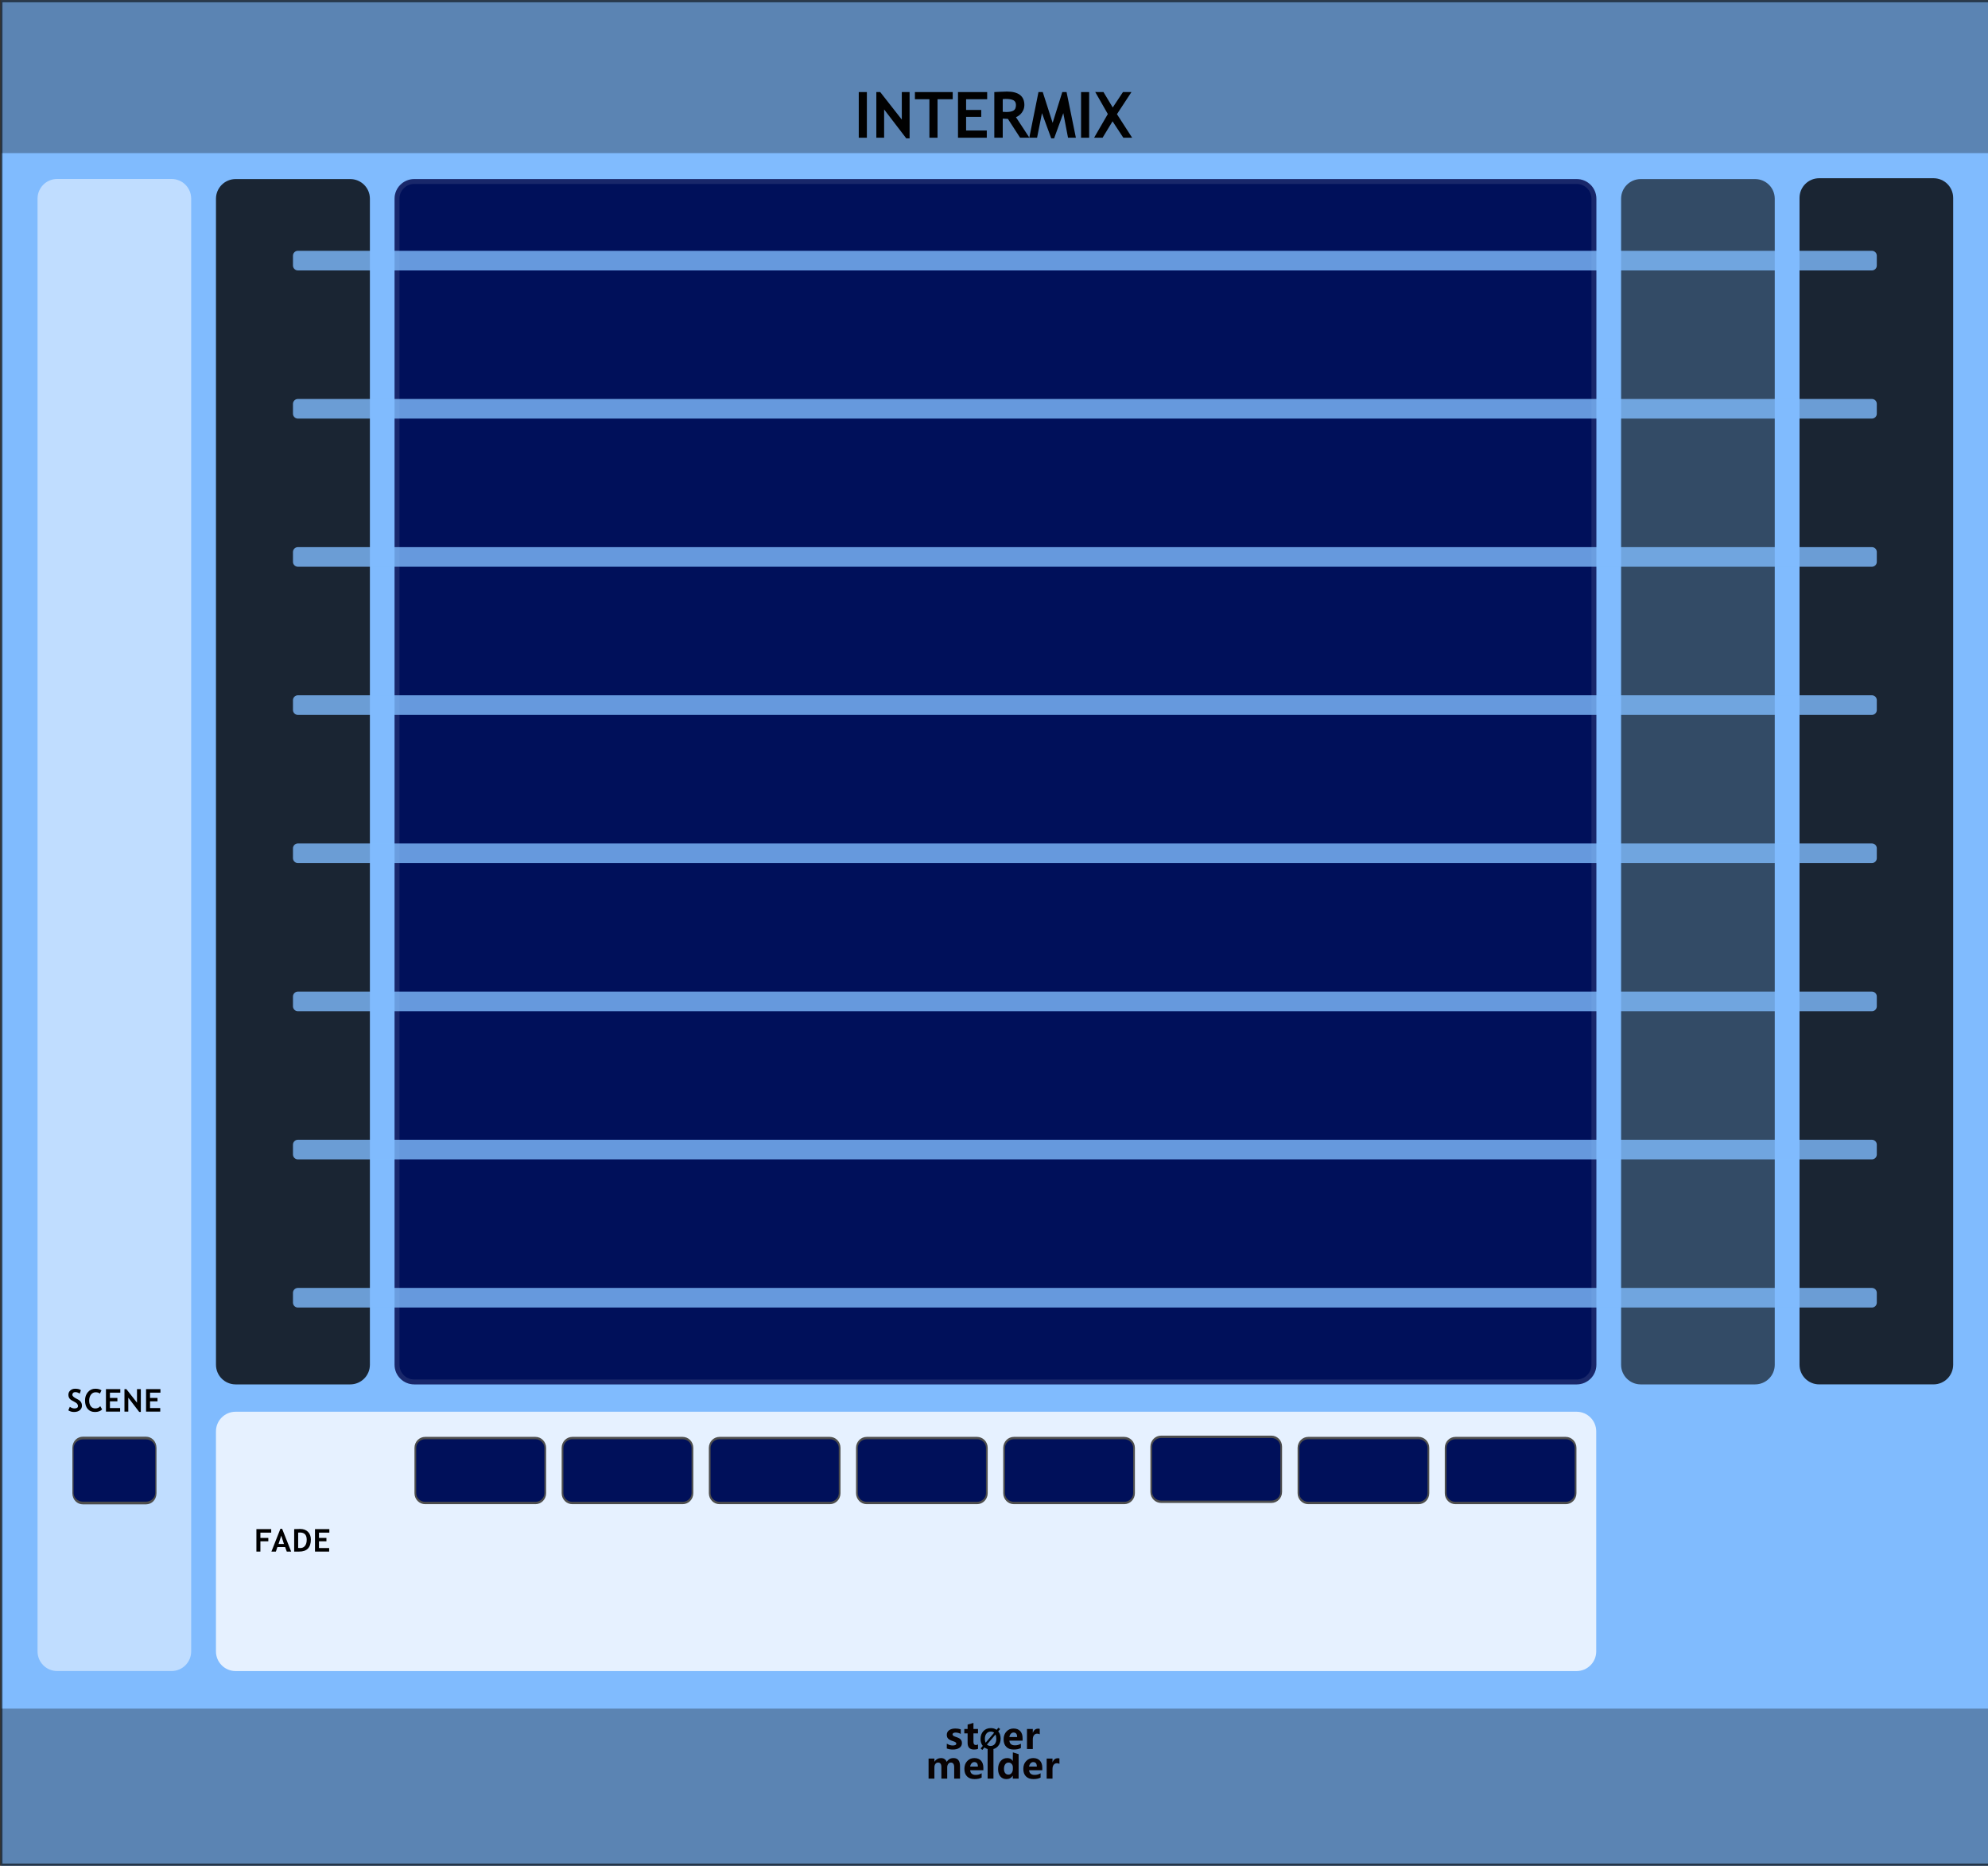 <?xml version="1.0" encoding="UTF-8" standalone="no"?>
<!DOCTYPE svg PUBLIC "-//W3C//DTD SVG 1.1//EN" "http://www.w3.org/Graphics/SVG/1.1/DTD/svg11.dtd">
<svg width="100%" height="100%" viewBox="0 0 405 380" version="1.1" xmlns="http://www.w3.org/2000/svg" xmlns:xlink="http://www.w3.org/1999/xlink" xml:space="preserve" xmlns:serif="http://www.serif.com/" style="fill-rule:evenodd;clip-rule:evenodd;stroke-linecap:round;stroke-linejoin:round;stroke-miterlimit:1.5;">
    <rect x="0" y="0" width="405" height="380" fill="#808080" stroke="none"/>
    <g id="panel" transform="matrix(0.835,0,0,1.043,-691.337,250.623)">
        <g transform="matrix(8.087,0,0,0.959,828.225,-240.235)">
            <rect x="0" y="0" width="60" height="380" style="fill:rgb(128,187,254);"/>
        </g>
        <g transform="matrix(1.198,0,0,0.959,1033.95,-213.396)">
            <g transform="matrix(13,0,0,13,1.949,0)">
                <rect x="0.076" y="-0.715" width="0.127" height="0.715" style="fill-rule:nonzero;"/>
            </g>
            <g transform="matrix(13,0,0,13,5.567,0)">
                <path d="M0.542,0.01L0.195,-0.443L0.195,0L0.073,0L0.073,-0.715L0.134,-0.715L0.472,-0.284L0.472,-0.715L0.594,-0.715L0.594,0.01L0.542,0.01Z" style="fill-rule:nonzero;"/>
            </g>
            <g transform="matrix(13,0,0,13,14.244,0)">
                <path d="M0.364,-0.603L0.364,0L0.237,0L0.237,-0.603L0.01,-0.603L0.01,-0.715L0.602,-0.715L0.602,-0.603L0.364,-0.603Z" style="fill-rule:nonzero;"/>
            </g>
            <g transform="matrix(13,0,0,13,22.198,0)">
                <path d="M0.2,-0.603L0.2,-0.435L0.437,-0.435L0.437,-0.327L0.2,-0.327L0.2,-0.113L0.524,-0.113L0.524,0L0.073,0L0.073,-0.715L0.53,-0.715L0.53,-0.603L0.2,-0.603Z" style="fill-rule:nonzero;"/>
            </g>
            <g transform="matrix(13,0,0,13,29.593,0)">
                <path d="M0.477,0L0.286,-0.295C0.266,-0.296 0.24,-0.297 0.205,-0.299L0.205,0L0.073,0L0.073,-0.715C0.08,-0.715 0.108,-0.717 0.156,-0.719C0.204,-0.721 0.242,-0.723 0.271,-0.723C0.453,-0.723 0.544,-0.652 0.544,-0.512C0.544,-0.469 0.531,-0.431 0.506,-0.396C0.481,-0.361 0.45,-0.337 0.412,-0.322L0.623,0L0.477,0ZM0.205,-0.605L0.205,-0.406C0.229,-0.404 0.246,-0.403 0.259,-0.403C0.312,-0.403 0.351,-0.411 0.375,-0.426C0.4,-0.441 0.412,-0.47 0.412,-0.513C0.412,-0.548 0.399,-0.573 0.373,-0.587C0.346,-0.601 0.305,-0.608 0.248,-0.608C0.234,-0.608 0.22,-0.607 0.205,-0.605Z" style="fill-rule:nonzero;"/>
            </g>
            <g transform="matrix(13,0,0,13,37.534,0)">
                <path d="M0.74,0L0.617,0L0.543,-0.385L0.399,0.01L0.354,0.01L0.209,-0.385L0.132,0L0.01,0L0.154,-0.715L0.221,-0.715L0.376,-0.233L0.527,-0.715L0.594,-0.715L0.74,0Z" style="fill-rule:nonzero;"/>
            </g>
            <g transform="matrix(13,0,0,13,47.22,0)">
                <rect x="0.076" y="-0.715" width="0.127" height="0.715" style="fill-rule:nonzero;"/>
            </g>
            <g transform="matrix(13,0,0,13,50.838,0)">
                <path d="M0.46,0L0.291,-0.257L0.135,0L0.002,0L0.217,-0.371L0.02,-0.716L0.149,-0.715L0.294,-0.474L0.454,-0.715L0.587,-0.715L0.36,-0.369L0.598,0L0.46,0Z" style="fill-rule:nonzero;"/>
            </g>
        </g>
        <g transform="matrix(0.84,0,0,0.84,238.786,16.211)">
            <g transform="matrix(1.198,0,0,0.959,893.633,-224.914)">
                <g transform="matrix(9,0,0,9,64.006,347.267)">
                    <path d="M0.919,0L0.762,0L0.762,-0.308C0.762,-0.391 0.732,-0.432 0.671,-0.432C0.643,-0.432 0.62,-0.42 0.602,-0.395C0.583,-0.369 0.574,-0.339 0.574,-0.303L0.574,0L0.417,0L0.417,-0.312C0.417,-0.392 0.387,-0.432 0.327,-0.432C0.298,-0.432 0.274,-0.42 0.256,-0.396C0.238,-0.372 0.229,-0.341 0.229,-0.301L0.229,0L0.072,0L0.072,-0.54L0.229,-0.54L0.229,-0.456L0.231,-0.456C0.25,-0.486 0.275,-0.51 0.307,-0.528C0.338,-0.545 0.371,-0.553 0.405,-0.553C0.481,-0.553 0.533,-0.519 0.561,-0.451C0.603,-0.519 0.663,-0.553 0.743,-0.553C0.86,-0.553 0.919,-0.481 0.919,-0.335L0.919,0Z" style="fill:rgb(10,1,1);fill-rule:nonzero;"/>
                </g>
                <g transform="matrix(9,0,0,9,72.978,347.267)">
                    <path d="M0.551,-0.226L0.196,-0.226C0.201,-0.142 0.252,-0.1 0.347,-0.1C0.407,-0.1 0.459,-0.115 0.505,-0.144L0.505,-0.028C0.456,-0.001 0.391,0.013 0.312,0.013C0.226,0.013 0.159,-0.011 0.111,-0.06C0.063,-0.108 0.04,-0.176 0.04,-0.262C0.04,-0.348 0.065,-0.419 0.116,-0.472C0.167,-0.526 0.23,-0.553 0.307,-0.553C0.384,-0.553 0.443,-0.53 0.487,-0.484C0.53,-0.437 0.551,-0.374 0.551,-0.292L0.551,-0.226ZM0.404,-0.324C0.404,-0.405 0.372,-0.445 0.306,-0.445C0.279,-0.445 0.255,-0.434 0.234,-0.412C0.214,-0.39 0.201,-0.361 0.195,-0.324L0.404,-0.324Z" style="fill:rgb(10,1,1);fill-rule:nonzero;"/>
                </g>
                <g transform="matrix(9,0,0,9,78.351,347.267)">
                    <rect x="0.069" y="-0.799" width="0.157" height="0.799" style="fill:rgb(10,1,1);fill-rule:nonzero;"/>
                </g>
                <g transform="matrix(9,0,0,9,81.149,347.267)">
                    <path d="M0.593,0L0.436,0L0.436,-0.076L0.433,-0.076C0.395,-0.017 0.339,0.013 0.264,0.013C0.195,0.013 0.141,-0.011 0.1,-0.06C0.06,-0.108 0.04,-0.174 0.04,-0.258C0.04,-0.346 0.062,-0.418 0.108,-0.472C0.153,-0.526 0.212,-0.553 0.286,-0.553C0.356,-0.553 0.405,-0.528 0.433,-0.477L0.436,-0.477L0.438,-0.707L0.593,-0.658L0.593,0ZM0.438,-0.306C0.438,-0.342 0.427,-0.372 0.405,-0.396C0.383,-0.42 0.356,-0.432 0.323,-0.432C0.284,-0.432 0.254,-0.417 0.232,-0.386C0.21,-0.356 0.199,-0.315 0.199,-0.263C0.199,-0.213 0.21,-0.175 0.231,-0.148C0.252,-0.121 0.281,-0.108 0.318,-0.108C0.353,-0.108 0.382,-0.122 0.404,-0.15C0.427,-0.179 0.438,-0.215 0.438,-0.261L0.438,-0.306Z" style="fill:rgb(10,1,1);fill-rule:nonzero;"/>
                </g>
                <g transform="matrix(9,0,0,9,87.265,347.267)">
                    <path d="M0.551,-0.226L0.196,-0.226C0.201,-0.142 0.252,-0.1 0.347,-0.1C0.407,-0.1 0.459,-0.115 0.505,-0.144L0.505,-0.028C0.456,-0.001 0.391,0.013 0.312,0.013C0.226,0.013 0.159,-0.011 0.111,-0.06C0.063,-0.108 0.04,-0.176 0.04,-0.262C0.04,-0.348 0.065,-0.419 0.116,-0.472C0.167,-0.526 0.23,-0.553 0.307,-0.553C0.384,-0.553 0.443,-0.53 0.487,-0.484C0.53,-0.437 0.551,-0.374 0.551,-0.292L0.551,-0.226ZM0.404,-0.324C0.404,-0.405 0.372,-0.445 0.306,-0.445C0.279,-0.445 0.255,-0.434 0.234,-0.412C0.214,-0.39 0.201,-0.361 0.195,-0.324L0.404,-0.324Z" style="fill:rgb(10,1,1);fill-rule:nonzero;"/>
                </g>
                <g transform="matrix(9,0,0,9,92.639,347.267)">
                    <path d="M0.416,-0.397C0.397,-0.408 0.374,-0.414 0.346,-0.414C0.31,-0.414 0.282,-0.4 0.261,-0.373C0.24,-0.345 0.229,-0.308 0.229,-0.26L0.229,0L0.072,0L0.072,-0.54L0.229,-0.54L0.229,-0.438L0.231,-0.438C0.257,-0.512 0.305,-0.549 0.374,-0.549C0.392,-0.549 0.406,-0.547 0.416,-0.543L0.416,-0.397Z" style="fill:rgb(10,1,1);fill-rule:nonzero;"/>
                </g>
            </g>
            <g transform="matrix(1.198,0,0,0.959,893.495,-231.786)">
                <g transform="matrix(9,0,0,9,68.666,347.267)">
                    <path d="M0.058,-0.145C0.112,-0.112 0.165,-0.096 0.216,-0.096C0.281,-0.096 0.314,-0.113 0.314,-0.148C0.314,-0.173 0.287,-0.193 0.233,-0.21C0.166,-0.231 0.12,-0.254 0.095,-0.28C0.07,-0.305 0.058,-0.34 0.058,-0.383C0.058,-0.436 0.079,-0.478 0.122,-0.508C0.165,-0.538 0.221,-0.553 0.291,-0.553C0.34,-0.553 0.388,-0.546 0.434,-0.531L0.434,-0.407C0.392,-0.432 0.346,-0.444 0.295,-0.444C0.27,-0.444 0.25,-0.44 0.235,-0.431C0.22,-0.422 0.212,-0.41 0.212,-0.396C0.212,-0.371 0.235,-0.351 0.28,-0.335C0.329,-0.319 0.366,-0.304 0.39,-0.291C0.415,-0.278 0.434,-0.26 0.447,-0.238C0.459,-0.216 0.466,-0.191 0.466,-0.163C0.466,-0.107 0.444,-0.064 0.399,-0.033C0.354,-0.002 0.295,0.013 0.22,0.013C0.162,0.013 0.107,0.004 0.058,-0.015L0.058,-0.145Z" style="fill:rgb(10,1,1);fill-rule:nonzero;"/>
                </g>
                <g transform="matrix(9,0,0,9,73.244,347.267)">
                    <path d="M0.39,-0.006C0.366,0.007 0.33,0.013 0.282,0.013C0.167,0.013 0.11,-0.047 0.11,-0.167L0.11,-0.422L0.021,-0.422L0.021,-0.54L0.11,-0.54L0.11,-0.659L0.267,-0.704L0.267,-0.54L0.39,-0.54L0.39,-0.422L0.267,-0.422L0.267,-0.195C0.267,-0.137 0.289,-0.108 0.335,-0.108C0.353,-0.108 0.371,-0.114 0.39,-0.124L0.39,-0.006Z" style="fill:rgb(10,1,1);fill-rule:nonzero;"/>
                </g>
                <g transform="matrix(6.6,0,0,6.6,77.105,347.267)">
                    <path d="M0.106,0.032L0.043,-0.021L0.122,-0.115C0.067,-0.183 0.04,-0.268 0.04,-0.368C0.04,-0.487 0.075,-0.584 0.144,-0.658C0.213,-0.732 0.305,-0.769 0.418,-0.769C0.5,-0.769 0.571,-0.748 0.63,-0.706L0.698,-0.785L0.761,-0.733L0.689,-0.65C0.748,-0.581 0.778,-0.493 0.778,-0.384C0.778,-0.266 0.743,-0.17 0.674,-0.097C0.605,-0.023 0.516,0.013 0.406,0.013C0.32,0.013 0.246,-0.011 0.182,-0.059L0.106,0.032ZM0.54,-0.6C0.506,-0.628 0.463,-0.642 0.413,-0.642C0.349,-0.642 0.297,-0.617 0.258,-0.569C0.218,-0.52 0.199,-0.455 0.199,-0.375C0.199,-0.319 0.208,-0.273 0.227,-0.234L0.54,-0.6ZM0.275,-0.165C0.311,-0.131 0.356,-0.114 0.409,-0.114C0.473,-0.114 0.524,-0.137 0.563,-0.184C0.601,-0.231 0.62,-0.294 0.62,-0.374C0.62,-0.435 0.61,-0.488 0.588,-0.533L0.275,-0.165Z" style="fill-rule:nonzero;"/>
                </g>
                <g transform="matrix(9,0,0,9,82.605,347.267)">
                    <path d="M0.551,-0.226L0.196,-0.226C0.201,-0.142 0.252,-0.1 0.347,-0.1C0.407,-0.1 0.459,-0.115 0.505,-0.144L0.505,-0.028C0.456,-0.001 0.391,0.013 0.312,0.013C0.226,0.013 0.159,-0.011 0.111,-0.06C0.063,-0.108 0.04,-0.176 0.04,-0.262C0.04,-0.348 0.065,-0.419 0.116,-0.472C0.167,-0.526 0.23,-0.553 0.307,-0.553C0.384,-0.553 0.443,-0.53 0.487,-0.484C0.53,-0.437 0.551,-0.374 0.551,-0.292L0.551,-0.226ZM0.404,-0.324C0.404,-0.405 0.372,-0.445 0.306,-0.445C0.279,-0.445 0.255,-0.434 0.234,-0.412C0.214,-0.39 0.201,-0.361 0.195,-0.324L0.404,-0.324Z" style="fill:rgb(10,1,1);fill-rule:nonzero;"/>
                </g>
                <g transform="matrix(9,0,0,9,87.979,347.267)">
                    <path d="M0.416,-0.397C0.397,-0.408 0.374,-0.414 0.346,-0.414C0.31,-0.414 0.282,-0.4 0.261,-0.373C0.24,-0.345 0.229,-0.308 0.229,-0.26L0.229,0L0.072,0L0.072,-0.54L0.229,-0.54L0.229,-0.438L0.231,-0.438C0.257,-0.512 0.305,-0.549 0.374,-0.549C0.392,-0.549 0.406,-0.547 0.416,-0.543L0.416,-0.397Z" style="fill:rgb(10,1,1);fill-rule:nonzero;"/>
                </g>
            </g>
        </g>
        <g transform="matrix(2.869,0,0,1.818,914.399,-538.329)">
            <rect x="-30.034" y="347.456" width="169.102" height="16.91" style="fill:rgb(4,4,4);fill-opacity:0.3;"/>
        </g>
        <g transform="matrix(2.869,0,0,1.763,914.399,-852.772)">
            <rect x="-30.034" y="347.456" width="169.102" height="16.91" style="fill:rgb(4,4,4);fill-opacity:0.3;"/>
        </g>
        <g transform="matrix(21.663,0,0,25.566,18.283,-292.473)">
            <rect x="37.388" y="2.043" width="22.397" height="14.247" style="fill:none;stroke:black;stroke-opacity:0.6;stroke-width:0.03px;"/>
        </g>
        <g transform="matrix(0.551,0,0,8.789,1220.65,-705.628)">
            <path d="M73.138,57.36C73.138,57.119 69.241,56.924 64.443,56.924L13.802,56.924C9.003,56.924 5.107,57.119 5.107,57.36L5.107,83.268C5.107,83.509 9.003,83.704 13.802,83.704L64.443,83.704C69.241,83.704 73.138,83.509 73.138,83.268L73.138,57.36Z" style="fill-opacity:0.6;"/>
        </g>
        <g transform="matrix(0.551,0,0,8.795,1264.18,-706.133)">
            <path d="M73.138,57.36C73.138,57.119 69.241,56.924 64.443,56.924L13.802,56.924C9.003,56.924 5.107,57.119 5.107,57.36L5.107,83.268C5.107,83.509 9.003,83.704 13.802,83.704L64.443,83.704C69.241,83.704 73.138,83.509 73.138,83.268L73.138,57.36Z" style="fill-opacity:0.8;"/>
        </g>
        <g transform="matrix(0.552,0,0,8.789,877.824,-705.628)">
            <path d="M73.138,57.36C73.138,57.119 69.245,56.924 64.451,56.924L13.793,56.924C8.999,56.924 5.107,57.119 5.107,57.36L5.107,83.268C5.107,83.509 8.999,83.704 13.793,83.704L64.451,83.704C69.245,83.704 73.138,83.509 73.138,83.268L73.138,57.36Z" style="fill-opacity:0.8;"/>
        </g>
        <g transform="matrix(4.95,0,0,1.891,855.359,-72.257)">
            <path d="M73.138,58.951C73.138,57.832 72.704,56.924 72.17,56.924L6.075,56.924C5.541,56.924 5.107,57.832 5.107,58.951L5.107,81.676C5.107,82.795 5.541,83.704 6.075,83.704L72.17,83.704C72.704,83.704 73.138,82.795 73.138,81.676L73.138,58.951Z" style="fill:white;fill-opacity:0.8;"/>
        </g>
        <g transform="matrix(0.551,0,0,10.88,834.293,-824.678)">
            <path d="M73.138,57.276C73.138,57.082 69.241,56.924 64.443,56.924L13.802,56.924C9.003,56.924 5.107,57.082 5.107,57.276L5.107,83.352C5.107,83.546 9.003,83.704 13.802,83.704L64.443,83.704C69.241,83.704 73.138,83.546 73.138,83.352L73.138,57.276Z" style="fill:white;fill-opacity:0.5;"/>
        </g>
        <g transform="matrix(1.253,0,0,1.347,913.206,-236.717)">
            <path d="M38.128,207.245C38.128,206.459 37.271,205.822 36.216,205.822L14.743,205.822C13.688,205.822 12.831,206.459 12.831,207.245L12.831,213.815C12.831,214.601 13.688,215.238 14.743,215.238L36.216,215.238C37.271,215.238 38.128,214.601 38.128,213.815L38.128,207.245Z" style="fill:rgb(0,16,90);stroke:rgb(77,77,77);stroke-width:0.34px;stroke-linecap:square;"/>
        </g>
        <g transform="matrix(1.253,0,0,1.347,1164.58,-236.717)">
            <path d="M38.128,207.245C38.128,206.459 37.271,205.822 36.216,205.822L14.743,205.822C13.688,205.822 12.831,206.459 12.831,207.245L12.831,213.815C12.831,214.601 13.688,215.238 14.743,215.238L36.216,215.238C37.271,215.238 38.128,214.601 38.128,213.815L38.128,207.245Z" style="fill:rgb(0,16,90);stroke:rgb(77,77,77);stroke-width:0.34px;stroke-linecap:square;"/>
        </g>
        <g transform="matrix(1.253,0,0,1.347,1128.67,-236.717)">
            <path d="M38.128,207.245C38.128,206.459 37.271,205.822 36.216,205.822L14.743,205.822C13.688,205.822 12.831,206.459 12.831,207.245L12.831,213.815C12.831,214.601 13.688,215.238 14.743,215.238L36.216,215.238C37.271,215.238 38.128,214.601 38.128,213.815L38.128,207.245Z" style="fill:rgb(0,16,90);stroke:rgb(77,77,77);stroke-width:0.34px;stroke-linecap:square;"/>
        </g>
        <g transform="matrix(1.253,0,0,1.347,1092.76,-236.96)">
            <path d="M38.128,207.245C38.128,206.459 37.271,205.822 36.216,205.822L14.743,205.822C13.688,205.822 12.831,206.459 12.831,207.245L12.831,213.815C12.831,214.601 13.688,215.238 14.743,215.238L36.216,215.238C37.271,215.238 38.128,214.601 38.128,213.815L38.128,207.245Z" style="fill:rgb(0,16,90);stroke:rgb(77,77,77);stroke-width:0.34px;stroke-linecap:square;"/>
        </g>
        <g transform="matrix(1.253,0,0,1.347,1056.85,-236.717)">
            <path d="M38.128,207.245C38.128,206.459 37.271,205.822 36.216,205.822L14.743,205.822C13.688,205.822 12.831,206.459 12.831,207.245L12.831,213.815C12.831,214.601 13.688,215.238 14.743,215.238L36.216,215.238C37.271,215.238 38.128,214.601 38.128,213.815L38.128,207.245Z" style="fill:rgb(0,16,90);stroke:rgb(77,77,77);stroke-width:0.34px;stroke-linecap:square;"/>
        </g>
        <g transform="matrix(1.253,0,0,1.347,1020.94,-236.717)">
            <path d="M38.128,207.245C38.128,206.459 37.271,205.822 36.216,205.822L14.743,205.822C13.688,205.822 12.831,206.459 12.831,207.245L12.831,213.815C12.831,214.601 13.688,215.238 14.743,215.238L36.216,215.238C37.271,215.238 38.128,214.601 38.128,213.815L38.128,207.245Z" style="fill:rgb(0,16,90);stroke:rgb(77,77,77);stroke-width:0.34px;stroke-linecap:square;"/>
        </g>
        <g transform="matrix(1.253,0,0,1.347,985.027,-236.717)">
            <path d="M38.128,207.245C38.128,206.459 37.271,205.822 36.216,205.822L14.743,205.822C13.688,205.822 12.831,206.459 12.831,207.245L12.831,213.815C12.831,214.601 13.688,215.238 14.743,215.238L36.216,215.238C37.271,215.238 38.128,214.601 38.128,213.815L38.128,207.245Z" style="fill:rgb(0,16,90);stroke:rgb(77,77,77);stroke-width:0.34px;stroke-linecap:square;"/>
        </g>
        <g transform="matrix(1.253,0,0,1.347,949.117,-236.717)">
            <path d="M38.128,207.245C38.128,206.459 37.271,205.822 36.216,205.822L14.743,205.822C13.688,205.822 12.831,206.459 12.831,207.245L12.831,213.815C12.831,214.601 13.688,215.238 14.743,215.238L36.216,215.238C37.271,215.238 38.128,214.601 38.128,213.815L38.128,207.245Z" style="fill:rgb(0,16,90);stroke:rgb(77,77,77);stroke-width:0.34px;stroke-linecap:square;"/>
        </g>
        <g transform="matrix(4.31,0,0,8.789,902.202,-705.628)">
            <path d="M73.138,57.36C73.138,57.119 72.639,56.924 72.026,56.924L6.219,56.924C5.605,56.924 5.107,57.119 5.107,57.36L5.107,83.268C5.107,83.509 5.605,83.704 6.219,83.704L72.026,83.704C72.639,83.704 73.138,83.509 73.138,83.268L73.138,57.36Z" style="fill:rgb(0,16,90);"/>
            <path d="M72.054,56.924L72.083,56.924L72.111,56.925L72.139,56.926L72.167,56.927L72.195,56.929L72.222,56.93L72.25,56.933L72.277,56.935L72.303,56.937L72.33,56.94L72.356,56.943L72.382,56.947L72.408,56.95L72.433,56.954L72.458,56.958L72.483,56.962L72.508,56.967L72.532,56.971L72.556,56.976L72.579,56.982L72.602,56.987L72.625,56.992L72.647,56.998L72.669,57.004L72.691,57.01L72.712,57.017L72.733,57.023L72.753,57.03L72.773,57.037L72.793,57.044L72.812,57.052L72.83,57.059L72.849,57.067L72.866,57.074L72.884,57.082L72.9,57.091L72.917,57.099L72.932,57.107L72.948,57.116L72.962,57.125L72.976,57.134L72.99,57.143L73.003,57.152L73.016,57.161L73.028,57.171L73.039,57.18L73.05,57.19L73.06,57.2L73.07,57.21L73.079,57.22L73.088,57.23L73.095,57.241L73.103,57.251L73.109,57.261L73.115,57.272L73.12,57.283L73.125,57.294L73.129,57.304L73.132,57.315L73.134,57.326L73.136,57.337L73.137,57.349L73.138,57.36L73.138,83.268L73.137,83.279L73.136,83.29L73.134,83.301L73.132,83.312L73.129,83.323L73.125,83.334L73.12,83.345L73.115,83.356L73.109,83.366L73.103,83.377L73.095,83.387L73.088,83.397L73.079,83.408L73.07,83.418L73.06,83.428L73.05,83.437L73.039,83.447L73.028,83.457L73.016,83.466L73.003,83.476L72.99,83.485L72.976,83.494L72.962,83.503L72.948,83.512L72.932,83.52L72.917,83.529L72.9,83.537L72.884,83.545L72.866,83.553L72.849,83.561L72.83,83.569L72.812,83.576L72.793,83.583L72.773,83.591L72.753,83.598L72.733,83.604L72.712,83.611L72.691,83.617L72.669,83.623L72.647,83.629L72.625,83.635L72.602,83.641L72.579,83.646L72.556,83.651L72.532,83.656L72.508,83.661L72.483,83.665L72.458,83.67L72.433,83.674L72.408,83.678L72.382,83.681L72.356,83.684L72.33,83.687L72.303,83.69L72.277,83.693L72.25,83.695L72.222,83.697L72.195,83.699L72.167,83.7L72.139,83.702L72.111,83.703L72.083,83.703L72.054,83.704L72.026,83.704L6.219,83.704L6.19,83.704L6.162,83.703L6.133,83.703L6.105,83.702L6.077,83.7L6.049,83.699L6.022,83.697L5.995,83.695L5.968,83.693L5.941,83.69L5.914,83.687L5.888,83.684L5.862,83.681L5.837,83.678L5.811,83.674L5.786,83.67L5.761,83.665L5.737,83.661L5.713,83.656L5.689,83.651L5.665,83.646L5.642,83.641L5.62,83.635L5.597,83.629L5.575,83.623L5.554,83.617L5.532,83.611L5.512,83.604L5.491,83.598L5.471,83.591L5.452,83.583L5.433,83.576L5.414,83.569L5.396,83.561L5.378,83.553L5.361,83.545L5.344,83.537L5.328,83.529L5.312,83.52L5.297,83.512L5.282,83.503L5.268,83.494L5.254,83.485L5.241,83.476L5.229,83.466L5.217,83.457L5.205,83.447L5.194,83.437L5.184,83.428L5.174,83.418L5.165,83.408L5.157,83.397L5.149,83.387L5.142,83.377L5.135,83.366L5.13,83.356L5.124,83.345L5.12,83.334L5.116,83.323L5.113,83.312L5.11,83.301L5.108,83.29L5.107,83.279L5.107,83.268L5.107,57.36L5.107,57.349L5.108,57.337L5.11,57.326L5.113,57.315L5.116,57.304L5.12,57.294L5.124,57.283L5.13,57.272L5.135,57.261L5.142,57.251L5.149,57.241L5.157,57.23L5.165,57.22L5.174,57.21L5.184,57.2L5.194,57.19L5.205,57.18L5.217,57.171L5.229,57.161L5.241,57.152L5.254,57.143L5.268,57.134L5.282,57.125L5.297,57.116L5.312,57.107L5.328,57.099L5.344,57.091L5.361,57.082L5.378,57.074L5.396,57.067L5.414,57.059L5.433,57.052L5.452,57.044L5.471,57.037L5.491,57.03L5.512,57.023L5.532,57.017L5.554,57.01L5.575,57.004L5.597,56.998L5.62,56.992L5.642,56.987L5.665,56.982L5.689,56.976L5.713,56.971L5.737,56.967L5.761,56.962L5.786,56.958L5.811,56.954L5.837,56.95L5.862,56.947L5.888,56.943L5.914,56.94L5.941,56.937L5.968,56.935L5.995,56.933L6.022,56.93L6.049,56.929L6.077,56.927L6.105,56.926L6.133,56.925L6.162,56.924L6.19,56.924L6.219,56.924L72.026,56.924L72.054,56.924ZM6.22,57.033L6.197,57.033L6.176,57.033L6.154,57.034L6.133,57.034L6.112,57.035L6.092,57.037L6.071,57.038L6.051,57.039L6.03,57.041L6.01,57.043L5.99,57.045L5.971,57.047L5.951,57.05L5.932,57.053L5.913,57.055L5.894,57.058L5.876,57.062L5.858,57.065L5.84,57.068L5.822,57.072L5.804,57.076L5.787,57.08L5.77,57.084L5.753,57.089L5.736,57.093L5.72,57.098L5.704,57.103L5.689,57.107L5.673,57.113L5.658,57.118L5.644,57.123L5.629,57.129L5.615,57.134L5.602,57.14L5.588,57.146L5.575,57.152L5.563,57.158L5.55,57.164L5.539,57.171L5.527,57.177L5.516,57.184L5.505,57.19L5.495,57.197L5.485,57.204L5.476,57.211L5.467,57.218L5.458,57.225L5.45,57.233L5.443,57.24L5.435,57.248L5.429,57.255L5.422,57.263L5.416,57.27L5.411,57.278L5.406,57.286L5.402,57.294L5.398,57.302L5.394,57.31L5.392,57.318L5.389,57.326L5.387,57.335L5.386,57.343L5.385,57.351L5.385,57.361L5.385,83.267L5.385,83.276L5.386,83.285L5.387,83.293L5.389,83.301L5.392,83.309L5.394,83.318L5.398,83.326L5.402,83.334L5.406,83.342L5.411,83.35L5.416,83.357L5.422,83.365L5.429,83.373L5.435,83.38L5.443,83.388L5.45,83.395L5.458,83.402L5.467,83.409L5.476,83.417L5.485,83.424L5.495,83.43L5.505,83.437L5.516,83.444L5.527,83.451L5.539,83.457L5.551,83.463L5.563,83.47L5.575,83.476L5.588,83.482L5.602,83.488L5.615,83.493L5.629,83.499L5.644,83.505L5.658,83.51L5.673,83.515L5.689,83.52L5.704,83.525L5.72,83.53L5.736,83.535L5.753,83.539L5.77,83.543L5.787,83.548L5.804,83.552L5.822,83.555L5.84,83.559L5.858,83.563L5.876,83.566L5.894,83.569L5.913,83.572L5.932,83.575L5.951,83.578L5.971,83.58L5.991,83.583L6.01,83.585L6.03,83.587L6.051,83.588L6.071,83.59L6.092,83.591L6.112,83.592L6.133,83.593L6.154,83.594L6.176,83.594L6.197,83.595L6.22,83.595L72.024,83.595L72.047,83.595L72.069,83.594L72.09,83.594L72.111,83.593L72.132,83.592L72.153,83.591L72.173,83.59L72.194,83.588L72.214,83.587L72.234,83.585L72.254,83.583L72.274,83.58L72.293,83.578L72.312,83.575L72.331,83.572L72.35,83.569L72.369,83.566L72.387,83.563L72.405,83.559L72.423,83.555L72.44,83.552L72.458,83.548L72.475,83.543L72.492,83.539L72.508,83.535L72.524,83.53L72.54,83.525L72.556,83.52L72.571,83.515L72.586,83.51L72.601,83.505L72.615,83.499L72.629,83.493L72.643,83.488L72.656,83.482L72.669,83.476L72.682,83.47L72.694,83.463L72.706,83.457L72.717,83.45L72.728,83.444L72.739,83.437L72.749,83.43L72.759,83.424L72.768,83.417L72.777,83.409L72.786,83.402L72.794,83.395L72.802,83.388L72.809,83.38L72.816,83.373L72.822,83.365L72.828,83.357L72.833,83.35L72.838,83.342L72.843,83.334L72.847,83.326L72.85,83.318L72.853,83.309L72.855,83.301L72.857,83.293L72.858,83.285L72.859,83.276L72.86,83.267L72.86,57.361L72.859,57.351L72.858,57.343L72.857,57.335L72.855,57.326L72.853,57.318L72.85,57.31L72.847,57.302L72.843,57.294L72.838,57.286L72.833,57.278L72.828,57.27L72.822,57.263L72.816,57.255L72.809,57.248L72.802,57.24L72.794,57.233L72.786,57.225L72.777,57.218L72.768,57.211L72.759,57.204L72.749,57.197L72.739,57.19L72.728,57.184L72.717,57.177L72.706,57.171L72.694,57.164L72.682,57.158L72.669,57.152L72.656,57.146L72.643,57.14L72.629,57.134L72.615,57.129L72.601,57.123L72.586,57.118L72.571,57.113L72.556,57.107L72.54,57.103L72.524,57.098L72.508,57.093L72.492,57.089L72.475,57.084L72.458,57.08L72.44,57.076L72.423,57.072L72.405,57.068L72.387,57.065L72.369,57.062L72.35,57.058L72.331,57.055L72.312,57.053L72.293,57.05L72.274,57.047L72.254,57.045L72.234,57.043L72.214,57.041L72.194,57.039L72.173,57.038L72.153,57.037L72.132,57.035L72.111,57.034L72.09,57.034L72.069,57.033L72.047,57.033L72.024,57.033L6.22,57.033Z" style="fill:white;fill-opacity:0.1;"/>
        </g>
        <g transform="matrix(1.0256e-16,-1.34,1.482,7.25923e-17,802.157,-156.656)">
            <path d="M25.865,66.444C25.865,65.997 25.544,65.635 25.149,65.635L23.719,65.635C23.324,65.635 23.004,65.997 23.004,66.444L23.004,325.569C23.004,326.015 23.324,326.377 23.719,326.377L25.149,326.377C25.544,326.377 25.865,326.015 25.865,325.569L25.865,66.444Z" style="fill:rgb(128,187,254);fill-opacity:0.8;"/>
        </g>
        <g transform="matrix(1.0256e-16,-1.34,1.482,7.25923e-17,802.157,-127.724)">
            <path d="M25.865,66.444C25.865,65.997 25.544,65.635 25.149,65.635L23.719,65.635C23.324,65.635 23.004,65.997 23.004,66.444L23.004,325.569C23.004,326.015 23.324,326.377 23.719,326.377L25.149,326.377C25.544,326.377 25.865,326.015 25.865,325.569L25.865,66.444Z" style="fill:rgb(128,187,254);fill-opacity:0.8;"/>
        </g>
        <g transform="matrix(1.0256e-16,-1.34,1.482,7.25923e-17,802.157,-98.793)">
            <path d="M25.865,66.444C25.865,65.997 25.544,65.635 25.149,65.635L23.719,65.635C23.324,65.635 23.004,65.997 23.004,66.444L23.004,325.569C23.004,326.015 23.324,326.377 23.719,326.377L25.149,326.377C25.544,326.377 25.865,326.015 25.865,325.569L25.865,66.444Z" style="fill:rgb(128,187,254);fill-opacity:0.8;"/>
        </g>
        <g transform="matrix(1.0256e-16,-1.34,1.482,7.25923e-17,802.157,-69.861)">
            <path d="M25.865,66.444C25.865,65.997 25.544,65.635 25.149,65.635L23.719,65.635C23.324,65.635 23.004,65.997 23.004,66.444L23.004,325.569C23.004,326.015 23.324,326.377 23.719,326.377L25.149,326.377C25.544,326.377 25.865,326.015 25.865,325.569L25.865,66.444Z" style="fill:rgb(128,187,254);fill-opacity:0.8;"/>
        </g>
        <g transform="matrix(1.0256e-16,-1.34,1.482,7.25923e-17,802.157,-40.929)">
            <path d="M25.865,66.444C25.865,65.997 25.544,65.635 25.149,65.635L23.719,65.635C23.324,65.635 23.004,65.997 23.004,66.444L23.004,325.569C23.004,326.015 23.324,326.377 23.719,326.377L25.149,326.377C25.544,326.377 25.865,326.015 25.865,325.569L25.865,66.444Z" style="fill:rgb(128,187,254);fill-opacity:0.8;"/>
        </g>
        <g transform="matrix(1.0256e-16,-1.34,1.482,7.25923e-17,802.157,-11.997)">
            <path d="M25.865,66.444C25.865,65.997 25.544,65.635 25.149,65.635L23.719,65.635C23.324,65.635 23.004,65.997 23.004,66.444L23.004,325.569C23.004,326.015 23.324,326.377 23.719,326.377L25.149,326.377C25.544,326.377 25.865,326.015 25.865,325.569L25.865,66.444Z" style="fill:rgb(128,187,254);fill-opacity:0.8;"/>
        </g>
        <g transform="matrix(1.0256e-16,-1.34,1.482,7.25923e-17,802.157,16.934)">
            <path d="M25.865,66.444C25.865,65.997 25.544,65.635 25.149,65.635L23.719,65.635C23.324,65.635 23.004,65.997 23.004,66.444L23.004,325.569C23.004,326.015 23.324,326.377 23.719,326.377L25.149,326.377C25.544,326.377 25.865,326.015 25.865,325.569L25.865,66.444Z" style="fill:rgb(128,187,254);fill-opacity:0.8;"/>
        </g>
        <g transform="matrix(1.0256e-16,-1.34,1.482,7.25923e-17,802.157,45.866)">
            <path d="M25.865,66.444C25.865,65.997 25.544,65.635 25.149,65.635L23.719,65.635C23.324,65.635 23.004,65.997 23.004,66.444L23.004,325.569C23.004,326.015 23.324,326.377 23.719,326.377L25.149,326.377C25.544,326.377 25.865,326.015 25.865,325.569L25.865,66.444Z" style="fill:rgb(128,187,254);fill-opacity:0.8;"/>
        </g>
        <g transform="matrix(0.799,0,0,1.347,835.51,-236.717)">
            <path d="M38.128,207.245C38.128,206.459 36.784,205.822 35.13,205.822L15.829,205.822C14.175,205.822 12.831,206.459 12.831,207.245L12.831,213.815C12.831,214.601 14.175,215.238 15.829,215.238L35.13,215.238C36.784,215.238 38.128,214.601 38.128,213.815L38.128,207.245Z" style="fill:rgb(0,16,90);stroke:rgb(77,77,77);stroke-width:0.39px;stroke-linecap:square;"/>
        </g>
        <g transform="matrix(1.198,0,0,0.959,849.873,12.932)">
            <g transform="matrix(6.4,0,0,6.4,33.451,51.892)">
                <path d="M0.2,-0.603L0.2,-0.435L0.452,-0.435L0.452,-0.327L0.2,-0.327L0.2,0L0.073,0L0.073,-0.715L0.544,-0.715L0.544,-0.603L0.2,-0.603Z" style="fill-rule:nonzero;"/>
            </g>
            <g transform="matrix(6.4,0,0,6.4,36.961,51.892)">
                <path d="M0.491,0L0.438,-0.145L0.193,-0.145L0.144,0L0.002,0L0.288,-0.725L0.343,-0.725L0.631,0L0.491,0ZM0.315,-0.506L0.229,-0.242L0.401,-0.242L0.315,-0.506Z" style="fill-rule:nonzero;"/>
            </g>
            <g transform="matrix(6.4,0,0,6.4,41.142,51.892)">
                <path d="M0.232,0L0.073,0L0.073,-0.715C0.174,-0.718 0.238,-0.72 0.264,-0.72C0.368,-0.72 0.451,-0.69 0.512,-0.629C0.573,-0.568 0.604,-0.487 0.604,-0.386C0.604,-0.129 0.48,0 0.232,0ZM0.2,-0.604L0.2,-0.116C0.221,-0.114 0.243,-0.113 0.267,-0.113C0.331,-0.113 0.381,-0.136 0.417,-0.183C0.454,-0.229 0.472,-0.294 0.472,-0.378C0.472,-0.531 0.401,-0.607 0.258,-0.607C0.245,-0.607 0.225,-0.606 0.2,-0.604Z" style="fill-rule:nonzero;"/>
            </g>
            <g transform="matrix(6.4,0,0,6.4,45.382,51.892)">
                <path d="M0.2,-0.603L0.2,-0.435L0.437,-0.435L0.437,-0.327L0.2,-0.327L0.2,-0.113L0.524,-0.113L0.524,0L0.073,0L0.073,-0.715L0.53,-0.715L0.53,-0.603L0.2,-0.603Z" style="fill-rule:nonzero;"/>
            </g>
        </g>
        <g transform="matrix(1.198,0,0,0.959,806.452,-14.403)">
            <g transform="matrix(6.4,0,0,6.4,31.611,51.892)">
                <path d="M0.039,-0.04L0.086,-0.153C0.136,-0.118 0.185,-0.101 0.234,-0.101C0.308,-0.101 0.346,-0.127 0.346,-0.179C0.346,-0.203 0.337,-0.226 0.319,-0.249C0.302,-0.271 0.266,-0.295 0.211,-0.323C0.156,-0.351 0.119,-0.373 0.1,-0.391C0.081,-0.409 0.066,-0.43 0.056,-0.454C0.046,-0.479 0.041,-0.506 0.041,-0.535C0.041,-0.59 0.061,-0.636 0.101,-0.673C0.142,-0.709 0.194,-0.728 0.257,-0.728C0.34,-0.728 0.401,-0.712 0.439,-0.681L0.401,-0.572C0.356,-0.604 0.309,-0.62 0.26,-0.62C0.23,-0.62 0.208,-0.612 0.192,-0.596C0.176,-0.581 0.167,-0.561 0.167,-0.536C0.167,-0.495 0.213,-0.452 0.304,-0.408C0.352,-0.385 0.386,-0.363 0.407,-0.344C0.428,-0.324 0.444,-0.301 0.456,-0.275C0.467,-0.248 0.472,-0.219 0.472,-0.187C0.472,-0.129 0.449,-0.081 0.404,-0.044C0.358,-0.007 0.297,0.012 0.22,0.012C0.153,0.012 0.093,-0.005 0.039,-0.04Z" style="fill-rule:nonzero;"/>
            </g>
            <g transform="matrix(6.4,0,0,6.4,35.011,51.892)">
                <path d="M0.563,-0.677L0.511,-0.572C0.483,-0.601 0.437,-0.615 0.375,-0.615C0.315,-0.615 0.266,-0.59 0.228,-0.54C0.19,-0.49 0.171,-0.427 0.171,-0.35C0.171,-0.274 0.189,-0.213 0.224,-0.168C0.259,-0.123 0.306,-0.101 0.365,-0.101C0.433,-0.101 0.485,-0.125 0.523,-0.173L0.583,-0.07C0.531,-0.015 0.455,0.012 0.355,0.012C0.255,0.012 0.177,-0.021 0.122,-0.086C0.067,-0.152 0.039,-0.242 0.039,-0.355C0.039,-0.461 0.07,-0.55 0.131,-0.621C0.192,-0.692 0.271,-0.728 0.367,-0.728C0.449,-0.728 0.514,-0.711 0.563,-0.677Z" style="fill-rule:nonzero;"/>
            </g>
            <g transform="matrix(6.4,0,0,6.4,39.054,51.892)">
                <path d="M0.2,-0.603L0.2,-0.435L0.437,-0.435L0.437,-0.327L0.2,-0.327L0.2,-0.113L0.524,-0.113L0.524,0L0.073,0L0.073,-0.715L0.53,-0.715L0.53,-0.603L0.2,-0.603Z" style="fill-rule:nonzero;"/>
            </g>
            <g transform="matrix(6.4,0,0,6.4,42.823,51.892)">
                <path d="M0.542,0.01L0.195,-0.443L0.195,0L0.073,0L0.073,-0.715L0.134,-0.715L0.472,-0.284L0.472,-0.715L0.594,-0.715L0.594,0.01L0.542,0.01Z" style="fill-rule:nonzero;"/>
            </g>
            <g transform="matrix(6.4,0,0,6.4,47.223,51.892)">
                <path d="M0.2,-0.603L0.2,-0.435L0.437,-0.435L0.437,-0.327L0.2,-0.327L0.2,-0.113L0.524,-0.113L0.524,0L0.073,0L0.073,-0.715L0.53,-0.715L0.53,-0.603L0.2,-0.603Z" style="fill-rule:nonzero;"/>
            </g>
        </g>
    </g>
</svg>
